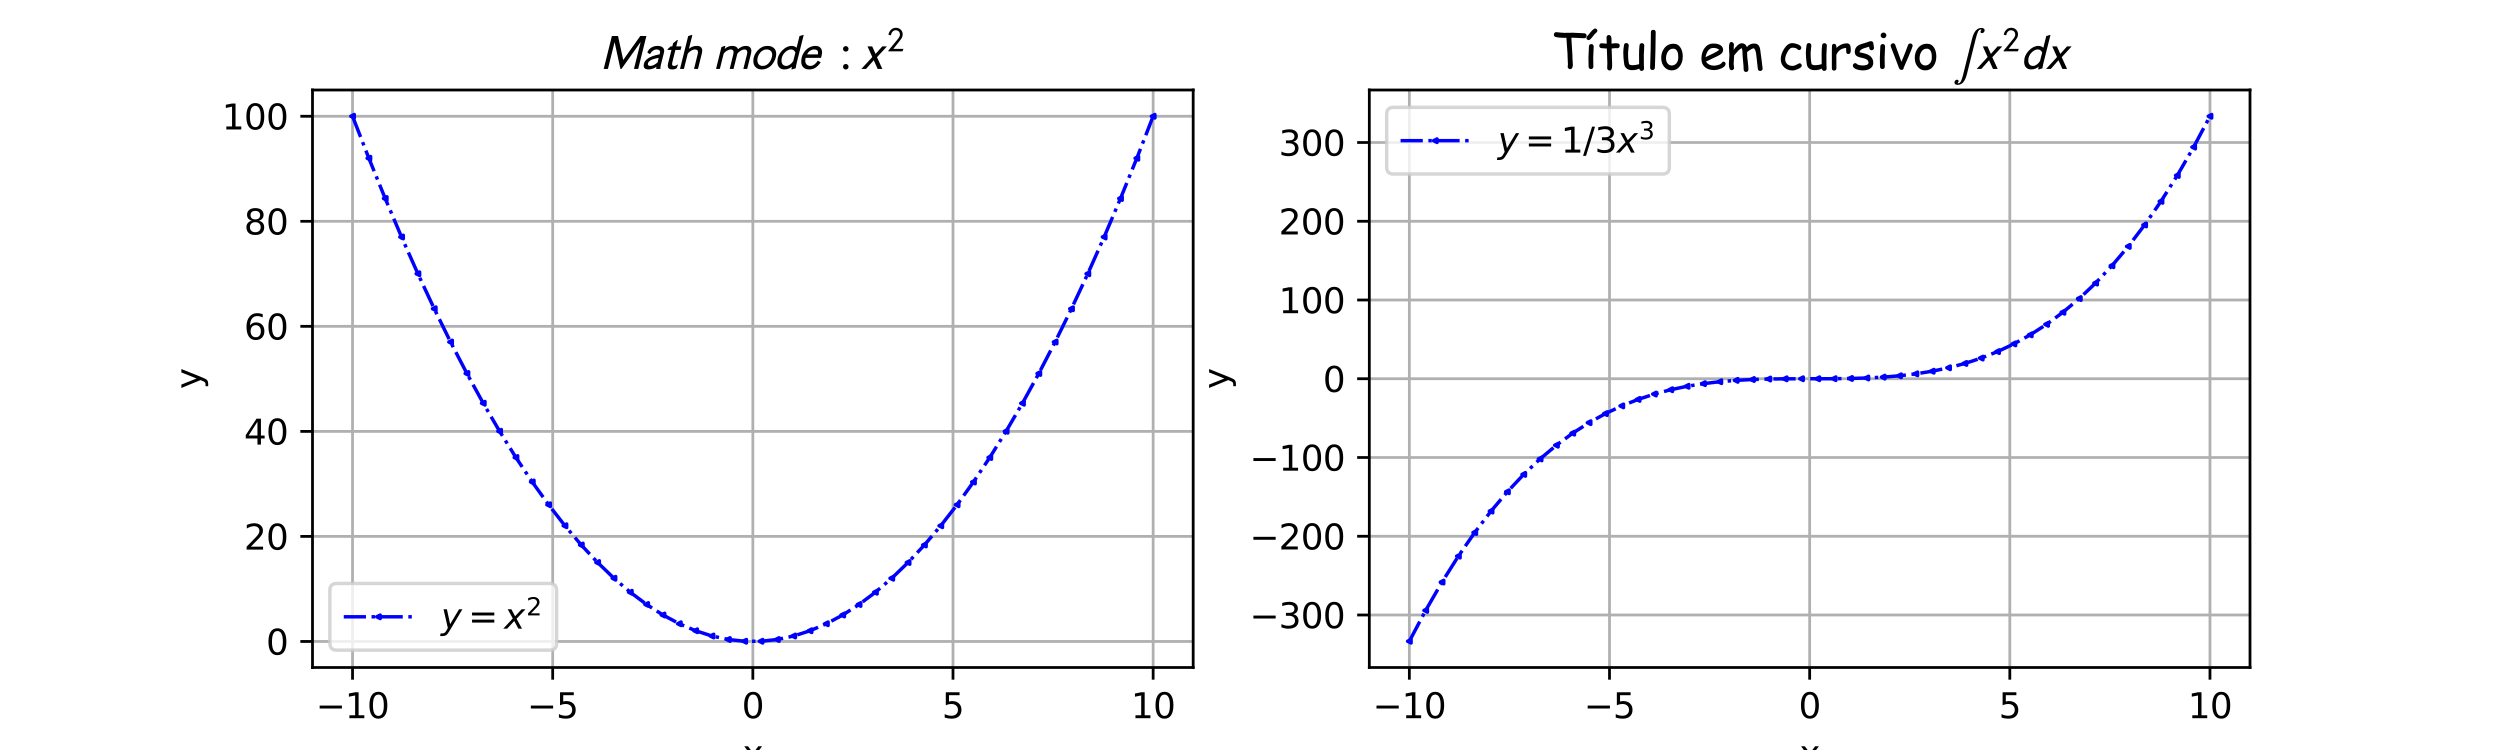 <?xml version="1.0" encoding="utf-8" standalone="no"?>
<!DOCTYPE svg PUBLIC "-//W3C//DTD SVG 1.1//EN"
  "http://www.w3.org/Graphics/SVG/1.1/DTD/svg11.dtd">
<svg xmlns:xlink="http://www.w3.org/1999/xlink" width="720pt" height="216pt" viewBox="0 0 720 216" xmlns="http://www.w3.org/2000/svg" version="1.1">
 <defs>
  <style type="text/css">*{stroke-linejoin: round; stroke-linecap: butt}</style>
 </defs>
 <g id="figure_1">
  <g id="patch_1">
   <path d="M 0 216 
L 720 216 
L 720 0 
L 0 0 
z
" style="fill: #ffffff"/>
  </g>
  <g id="axes_1">
   <g id="patch_2">
    <path d="M 90 192.24 
L 343.636 192.24 
L 343.636 25.92 
L 90 25.92 
z
" style="fill: #ffffff"/>
   </g>
   <g id="matplotlib.axis_1">
    <g id="xtick_1">
     <g id="line2d_1">
      <path d="M 101.529 192.24 
L 101.529 25.92 
" clip-path="url(#p4b3d10879a)" style="fill: none; stroke: #b0b0b0; stroke-width: 0.8; stroke-linecap: square"/>
     </g>
     <g id="line2d_2">
      <defs>
       <path id="mb3db5c628b" d="M 0 0 
L 0 3.5 
" style="stroke: #000000; stroke-width: 0.8"/>
      </defs>
      <g>
       <use xlink:href="#mb3db5c628b" x="101.529" y="192.24" style="stroke: #000000; stroke-width: 0.8"/>
      </g>
     </g>
     <g id="text_1">
      <!-- −10 -->
      <g transform="translate(90.977 206.838) scale(0.1 -0.1)">
       <defs>
        <path id="DejaVuSans-2212" d="M 678 2272 
L 4684 2272 
L 4684 1741 
L 678 1741 
L 678 2272 
z
" transform="scale(0.016)"/>
        <path id="DejaVuSans-31" d="M 794 531 
L 1825 531 
L 1825 4091 
L 703 3866 
L 703 4441 
L 1819 4666 
L 2450 4666 
L 2450 531 
L 3481 531 
L 3481 0 
L 794 0 
L 794 531 
z
" transform="scale(0.016)"/>
        <path id="DejaVuSans-30" d="M 2034 4250 
Q 1547 4250 1301 3770 
Q 1056 3291 1056 2328 
Q 1056 1369 1301 889 
Q 1547 409 2034 409 
Q 2525 409 2770 889 
Q 3016 1369 3016 2328 
Q 3016 3291 2770 3770 
Q 2525 4250 2034 4250 
z
M 2034 4750 
Q 2819 4750 3233 4129 
Q 3647 3509 3647 2328 
Q 3647 1150 3233 529 
Q 2819 -91 2034 -91 
Q 1250 -91 836 529 
Q 422 1150 422 2328 
Q 422 3509 836 4129 
Q 1250 4750 2034 4750 
z
" transform="scale(0.016)"/>
       </defs>
       <use xlink:href="#DejaVuSans-2212"/>
       <use xlink:href="#DejaVuSans-31" x="83.789"/>
       <use xlink:href="#DejaVuSans-30" x="147.412"/>
      </g>
     </g>
    </g>
    <g id="xtick_2">
     <g id="line2d_3">
      <path d="M 159.174 192.24 
L 159.174 25.92 
" clip-path="url(#p4b3d10879a)" style="fill: none; stroke: #b0b0b0; stroke-width: 0.8; stroke-linecap: square"/>
     </g>
     <g id="line2d_4">
      <g>
       <use xlink:href="#mb3db5c628b" x="159.174" y="192.24" style="stroke: #000000; stroke-width: 0.8"/>
      </g>
     </g>
     <g id="text_2">
      <!-- −5 -->
      <g transform="translate(151.802 206.838) scale(0.1 -0.1)">
       <defs>
        <path id="DejaVuSans-35" d="M 691 4666 
L 3169 4666 
L 3169 4134 
L 1269 4134 
L 1269 2991 
Q 1406 3038 1543 3061 
Q 1681 3084 1819 3084 
Q 2600 3084 3056 2656 
Q 3513 2228 3513 1497 
Q 3513 744 3044 326 
Q 2575 -91 1722 -91 
Q 1428 -91 1123 -41 
Q 819 9 494 109 
L 494 744 
Q 775 591 1075 516 
Q 1375 441 1709 441 
Q 2250 441 2565 725 
Q 2881 1009 2881 1497 
Q 2881 1984 2565 2268 
Q 2250 2553 1709 2553 
Q 1456 2553 1204 2497 
Q 953 2441 691 2322 
L 691 4666 
z
" transform="scale(0.016)"/>
       </defs>
       <use xlink:href="#DejaVuSans-2212"/>
       <use xlink:href="#DejaVuSans-35" x="83.789"/>
      </g>
     </g>
    </g>
    <g id="xtick_3">
     <g id="line2d_5">
      <path d="M 216.818 192.24 
L 216.818 25.92 
" clip-path="url(#p4b3d10879a)" style="fill: none; stroke: #b0b0b0; stroke-width: 0.8; stroke-linecap: square"/>
     </g>
     <g id="line2d_6">
      <g>
       <use xlink:href="#mb3db5c628b" x="216.818" y="192.24" style="stroke: #000000; stroke-width: 0.8"/>
      </g>
     </g>
     <g id="text_3">
      <!-- 0 -->
      <g transform="translate(213.637 206.838) scale(0.1 -0.1)">
       <use xlink:href="#DejaVuSans-30"/>
      </g>
     </g>
    </g>
    <g id="xtick_4">
     <g id="line2d_7">
      <path d="M 274.463 192.24 
L 274.463 25.92 
" clip-path="url(#p4b3d10879a)" style="fill: none; stroke: #b0b0b0; stroke-width: 0.8; stroke-linecap: square"/>
     </g>
     <g id="line2d_8">
      <g>
       <use xlink:href="#mb3db5c628b" x="274.463" y="192.24" style="stroke: #000000; stroke-width: 0.8"/>
      </g>
     </g>
     <g id="text_4">
      <!-- 5 -->
      <g transform="translate(271.282 206.838) scale(0.1 -0.1)">
       <use xlink:href="#DejaVuSans-35"/>
      </g>
     </g>
    </g>
    <g id="xtick_5">
     <g id="line2d_9">
      <path d="M 332.107 192.24 
L 332.107 25.92 
" clip-path="url(#p4b3d10879a)" style="fill: none; stroke: #b0b0b0; stroke-width: 0.8; stroke-linecap: square"/>
     </g>
     <g id="line2d_10">
      <g>
       <use xlink:href="#mb3db5c628b" x="332.107" y="192.24" style="stroke: #000000; stroke-width: 0.8"/>
      </g>
     </g>
     <g id="text_5">
      <!-- 10 -->
      <g transform="translate(325.745 206.838) scale(0.1 -0.1)">
       <use xlink:href="#DejaVuSans-31"/>
       <use xlink:href="#DejaVuSans-30" x="63.623"/>
      </g>
     </g>
    </g>
    <g id="text_6">
     <!-- x -->
     <g transform="translate(213.859 220.517) scale(0.1 -0.1)">
      <defs>
       <path id="DejaVuSans-78" d="M 3513 3500 
L 2247 1797 
L 3578 0 
L 2900 0 
L 1881 1375 
L 863 0 
L 184 0 
L 1544 1831 
L 300 3500 
L 978 3500 
L 1906 2253 
L 2834 3500 
L 3513 3500 
z
" transform="scale(0.016)"/>
      </defs>
      <use xlink:href="#DejaVuSans-78"/>
     </g>
    </g>
   </g>
   <g id="matplotlib.axis_2">
    <g id="ytick_1">
     <g id="line2d_11">
      <path d="M 90 184.743 
L 343.636 184.743 
" clip-path="url(#p4b3d10879a)" style="fill: none; stroke: #b0b0b0; stroke-width: 0.8; stroke-linecap: square"/>
     </g>
     <g id="line2d_12">
      <defs>
       <path id="ma58af6a730" d="M 0 0 
L -3.5 0 
" style="stroke: #000000; stroke-width: 0.8"/>
      </defs>
      <g>
       <use xlink:href="#ma58af6a730" x="90" y="184.743" style="stroke: #000000; stroke-width: 0.8"/>
      </g>
     </g>
     <g id="text_7">
      <!-- 0 -->
      <g transform="translate(76.638 188.542) scale(0.1 -0.1)">
       <use xlink:href="#DejaVuSans-30"/>
      </g>
     </g>
    </g>
    <g id="ytick_2">
     <g id="line2d_13">
      <path d="M 90 154.49 
L 343.636 154.49 
" clip-path="url(#p4b3d10879a)" style="fill: none; stroke: #b0b0b0; stroke-width: 0.8; stroke-linecap: square"/>
     </g>
     <g id="line2d_14">
      <g>
       <use xlink:href="#ma58af6a730" x="90" y="154.49" style="stroke: #000000; stroke-width: 0.8"/>
      </g>
     </g>
     <g id="text_8">
      <!-- 20 -->
      <g transform="translate(70.275 158.29) scale(0.1 -0.1)">
       <defs>
        <path id="DejaVuSans-32" d="M 1228 531 
L 3431 531 
L 3431 0 
L 469 0 
L 469 531 
Q 828 903 1448 1529 
Q 2069 2156 2228 2338 
Q 2531 2678 2651 2914 
Q 2772 3150 2772 3378 
Q 2772 3750 2511 3984 
Q 2250 4219 1831 4219 
Q 1534 4219 1204 4116 
Q 875 4013 500 3803 
L 500 4441 
Q 881 4594 1212 4672 
Q 1544 4750 1819 4750 
Q 2544 4750 2975 4387 
Q 3406 4025 3406 3419 
Q 3406 3131 3298 2873 
Q 3191 2616 2906 2266 
Q 2828 2175 2409 1742 
Q 1991 1309 1228 531 
z
" transform="scale(0.016)"/>
       </defs>
       <use xlink:href="#DejaVuSans-32"/>
       <use xlink:href="#DejaVuSans-30" x="63.623"/>
      </g>
     </g>
    </g>
    <g id="ytick_3">
     <g id="line2d_15">
      <path d="M 90 124.238 
L 343.636 124.238 
" clip-path="url(#p4b3d10879a)" style="fill: none; stroke: #b0b0b0; stroke-width: 0.8; stroke-linecap: square"/>
     </g>
     <g id="line2d_16">
      <g>
       <use xlink:href="#ma58af6a730" x="90" y="124.238" style="stroke: #000000; stroke-width: 0.8"/>
      </g>
     </g>
     <g id="text_9">
      <!-- 40 -->
      <g transform="translate(70.275 128.037) scale(0.1 -0.1)">
       <defs>
        <path id="DejaVuSans-34" d="M 2419 4116 
L 825 1625 
L 2419 1625 
L 2419 4116 
z
M 2253 4666 
L 3047 4666 
L 3047 1625 
L 3713 1625 
L 3713 1100 
L 3047 1100 
L 3047 0 
L 2419 0 
L 2419 1100 
L 313 1100 
L 313 1709 
L 2253 4666 
z
" transform="scale(0.016)"/>
       </defs>
       <use xlink:href="#DejaVuSans-34"/>
       <use xlink:href="#DejaVuSans-30" x="63.623"/>
      </g>
     </g>
    </g>
    <g id="ytick_4">
     <g id="line2d_17">
      <path d="M 90 93.985 
L 343.636 93.985 
" clip-path="url(#p4b3d10879a)" style="fill: none; stroke: #b0b0b0; stroke-width: 0.8; stroke-linecap: square"/>
     </g>
     <g id="line2d_18">
      <g>
       <use xlink:href="#ma58af6a730" x="90" y="93.985" style="stroke: #000000; stroke-width: 0.8"/>
      </g>
     </g>
     <g id="text_10">
      <!-- 60 -->
      <g transform="translate(70.275 97.784) scale(0.1 -0.1)">
       <defs>
        <path id="DejaVuSans-36" d="M 2113 2584 
Q 1688 2584 1439 2293 
Q 1191 2003 1191 1497 
Q 1191 994 1439 701 
Q 1688 409 2113 409 
Q 2538 409 2786 701 
Q 3034 994 3034 1497 
Q 3034 2003 2786 2293 
Q 2538 2584 2113 2584 
z
M 3366 4563 
L 3366 3988 
Q 3128 4100 2886 4159 
Q 2644 4219 2406 4219 
Q 1781 4219 1451 3797 
Q 1122 3375 1075 2522 
Q 1259 2794 1537 2939 
Q 1816 3084 2150 3084 
Q 2853 3084 3261 2657 
Q 3669 2231 3669 1497 
Q 3669 778 3244 343 
Q 2819 -91 2113 -91 
Q 1303 -91 875 529 
Q 447 1150 447 2328 
Q 447 3434 972 4092 
Q 1497 4750 2381 4750 
Q 2619 4750 2861 4703 
Q 3103 4656 3366 4563 
z
" transform="scale(0.016)"/>
       </defs>
       <use xlink:href="#DejaVuSans-36"/>
       <use xlink:href="#DejaVuSans-30" x="63.623"/>
      </g>
     </g>
    </g>
    <g id="ytick_5">
     <g id="line2d_19">
      <path d="M 90 63.733 
L 343.636 63.733 
" clip-path="url(#p4b3d10879a)" style="fill: none; stroke: #b0b0b0; stroke-width: 0.8; stroke-linecap: square"/>
     </g>
     <g id="line2d_20">
      <g>
       <use xlink:href="#ma58af6a730" x="90" y="63.733" style="stroke: #000000; stroke-width: 0.8"/>
      </g>
     </g>
     <g id="text_11">
      <!-- 80 -->
      <g transform="translate(70.275 67.532) scale(0.1 -0.1)">
       <defs>
        <path id="DejaVuSans-38" d="M 2034 2216 
Q 1584 2216 1326 1975 
Q 1069 1734 1069 1313 
Q 1069 891 1326 650 
Q 1584 409 2034 409 
Q 2484 409 2743 651 
Q 3003 894 3003 1313 
Q 3003 1734 2745 1975 
Q 2488 2216 2034 2216 
z
M 1403 2484 
Q 997 2584 770 2862 
Q 544 3141 544 3541 
Q 544 4100 942 4425 
Q 1341 4750 2034 4750 
Q 2731 4750 3128 4425 
Q 3525 4100 3525 3541 
Q 3525 3141 3298 2862 
Q 3072 2584 2669 2484 
Q 3125 2378 3379 2068 
Q 3634 1759 3634 1313 
Q 3634 634 3220 271 
Q 2806 -91 2034 -91 
Q 1263 -91 848 271 
Q 434 634 434 1313 
Q 434 1759 690 2068 
Q 947 2378 1403 2484 
z
M 1172 3481 
Q 1172 3119 1398 2916 
Q 1625 2713 2034 2713 
Q 2441 2713 2670 2916 
Q 2900 3119 2900 3481 
Q 2900 3844 2670 4047 
Q 2441 4250 2034 4250 
Q 1625 4250 1398 4047 
Q 1172 3844 1172 3481 
z
" transform="scale(0.016)"/>
       </defs>
       <use xlink:href="#DejaVuSans-38"/>
       <use xlink:href="#DejaVuSans-30" x="63.623"/>
      </g>
     </g>
    </g>
    <g id="ytick_6">
     <g id="line2d_21">
      <path d="M 90 33.48 
L 343.636 33.48 
" clip-path="url(#p4b3d10879a)" style="fill: none; stroke: #b0b0b0; stroke-width: 0.8; stroke-linecap: square"/>
     </g>
     <g id="line2d_22">
      <g>
       <use xlink:href="#ma58af6a730" x="90" y="33.48" style="stroke: #000000; stroke-width: 0.8"/>
      </g>
     </g>
     <g id="text_12">
      <!-- 100 -->
      <g transform="translate(63.913 37.279) scale(0.1 -0.1)">
       <use xlink:href="#DejaVuSans-31"/>
       <use xlink:href="#DejaVuSans-30" x="63.623"/>
       <use xlink:href="#DejaVuSans-30" x="127.246"/>
      </g>
     </g>
    </g>
    <g id="text_13">
     <!-- y -->
     <g transform="translate(57.833 112.039) rotate(-90) scale(0.1 -0.1)">
      <defs>
       <path id="DejaVuSans-79" d="M 2059 -325 
Q 1816 -950 1584 -1140 
Q 1353 -1331 966 -1331 
L 506 -1331 
L 506 -850 
L 844 -850 
Q 1081 -850 1212 -737 
Q 1344 -625 1503 -206 
L 1606 56 
L 191 3500 
L 800 3500 
L 1894 763 
L 2988 3500 
L 3597 3500 
L 2059 -325 
z
" transform="scale(0.016)"/>
      </defs>
      <use xlink:href="#DejaVuSans-79"/>
     </g>
    </g>
   </g>
   <g id="line2d_23">
    <path d="M 101.529 33.48 
L 106.235 45.576 
L 110.94 57.168 
L 115.646 68.256 
L 120.352 78.84 
L 125.057 88.92 
L 129.763 98.496 
L 134.469 107.568 
L 139.174 116.136 
L 143.88 124.2 
L 148.586 131.76 
L 153.291 138.816 
L 157.997 145.368 
L 162.703 151.416 
L 167.409 156.96 
L 172.114 162 
L 176.82 166.536 
L 181.526 170.568 
L 186.231 174.096 
L 190.937 177.12 
L 195.643 179.64 
L 200.348 181.656 
L 205.054 183.168 
L 209.76 184.176 
L 214.465 184.68 
L 219.171 184.68 
L 223.877 184.176 
L 228.582 183.168 
L 233.288 181.656 
L 237.994 179.64 
L 242.699 177.12 
L 247.405 174.096 
L 252.111 170.568 
L 256.816 166.536 
L 261.522 162 
L 266.228 156.96 
L 270.934 151.416 
L 275.639 145.368 
L 280.345 138.816 
L 285.051 131.76 
L 289.756 124.2 
L 294.462 116.136 
L 299.168 107.568 
L 303.873 98.496 
L 308.579 88.92 
L 313.285 78.84 
L 317.99 68.256 
L 322.696 57.168 
L 327.402 45.576 
L 332.107 33.48 
" clip-path="url(#p4b3d10879a)" style="fill: none; stroke-dasharray: 6.4,1.6,1,1.6; stroke-dashoffset: 0; stroke: #0000ff"/>
    <defs>
     <path id="m6545be9edd" d="M -0.5 -0 
L 0.5 0.5 
L 0.5 -0.5 
z
" style="stroke: #0000ff; stroke-linejoin: miter"/>
    </defs>
    <g clip-path="url(#p4b3d10879a)">
     <use xlink:href="#m6545be9edd" x="101.529" y="33.48" style="fill: #0000ff; stroke: #0000ff; stroke-linejoin: miter"/>
     <use xlink:href="#m6545be9edd" x="106.235" y="45.576" style="fill: #0000ff; stroke: #0000ff; stroke-linejoin: miter"/>
     <use xlink:href="#m6545be9edd" x="110.94" y="57.168" style="fill: #0000ff; stroke: #0000ff; stroke-linejoin: miter"/>
     <use xlink:href="#m6545be9edd" x="115.646" y="68.256" style="fill: #0000ff; stroke: #0000ff; stroke-linejoin: miter"/>
     <use xlink:href="#m6545be9edd" x="120.352" y="78.84" style="fill: #0000ff; stroke: #0000ff; stroke-linejoin: miter"/>
     <use xlink:href="#m6545be9edd" x="125.057" y="88.92" style="fill: #0000ff; stroke: #0000ff; stroke-linejoin: miter"/>
     <use xlink:href="#m6545be9edd" x="129.763" y="98.496" style="fill: #0000ff; stroke: #0000ff; stroke-linejoin: miter"/>
     <use xlink:href="#m6545be9edd" x="134.469" y="107.568" style="fill: #0000ff; stroke: #0000ff; stroke-linejoin: miter"/>
     <use xlink:href="#m6545be9edd" x="139.174" y="116.136" style="fill: #0000ff; stroke: #0000ff; stroke-linejoin: miter"/>
     <use xlink:href="#m6545be9edd" x="143.88" y="124.2" style="fill: #0000ff; stroke: #0000ff; stroke-linejoin: miter"/>
     <use xlink:href="#m6545be9edd" x="148.586" y="131.76" style="fill: #0000ff; stroke: #0000ff; stroke-linejoin: miter"/>
     <use xlink:href="#m6545be9edd" x="153.291" y="138.816" style="fill: #0000ff; stroke: #0000ff; stroke-linejoin: miter"/>
     <use xlink:href="#m6545be9edd" x="157.997" y="145.368" style="fill: #0000ff; stroke: #0000ff; stroke-linejoin: miter"/>
     <use xlink:href="#m6545be9edd" x="162.703" y="151.416" style="fill: #0000ff; stroke: #0000ff; stroke-linejoin: miter"/>
     <use xlink:href="#m6545be9edd" x="167.409" y="156.96" style="fill: #0000ff; stroke: #0000ff; stroke-linejoin: miter"/>
     <use xlink:href="#m6545be9edd" x="172.114" y="162" style="fill: #0000ff; stroke: #0000ff; stroke-linejoin: miter"/>
     <use xlink:href="#m6545be9edd" x="176.82" y="166.536" style="fill: #0000ff; stroke: #0000ff; stroke-linejoin: miter"/>
     <use xlink:href="#m6545be9edd" x="181.526" y="170.568" style="fill: #0000ff; stroke: #0000ff; stroke-linejoin: miter"/>
     <use xlink:href="#m6545be9edd" x="186.231" y="174.096" style="fill: #0000ff; stroke: #0000ff; stroke-linejoin: miter"/>
     <use xlink:href="#m6545be9edd" x="190.937" y="177.12" style="fill: #0000ff; stroke: #0000ff; stroke-linejoin: miter"/>
     <use xlink:href="#m6545be9edd" x="195.643" y="179.64" style="fill: #0000ff; stroke: #0000ff; stroke-linejoin: miter"/>
     <use xlink:href="#m6545be9edd" x="200.348" y="181.656" style="fill: #0000ff; stroke: #0000ff; stroke-linejoin: miter"/>
     <use xlink:href="#m6545be9edd" x="205.054" y="183.168" style="fill: #0000ff; stroke: #0000ff; stroke-linejoin: miter"/>
     <use xlink:href="#m6545be9edd" x="209.76" y="184.176" style="fill: #0000ff; stroke: #0000ff; stroke-linejoin: miter"/>
     <use xlink:href="#m6545be9edd" x="214.465" y="184.68" style="fill: #0000ff; stroke: #0000ff; stroke-linejoin: miter"/>
     <use xlink:href="#m6545be9edd" x="219.171" y="184.68" style="fill: #0000ff; stroke: #0000ff; stroke-linejoin: miter"/>
     <use xlink:href="#m6545be9edd" x="223.877" y="184.176" style="fill: #0000ff; stroke: #0000ff; stroke-linejoin: miter"/>
     <use xlink:href="#m6545be9edd" x="228.582" y="183.168" style="fill: #0000ff; stroke: #0000ff; stroke-linejoin: miter"/>
     <use xlink:href="#m6545be9edd" x="233.288" y="181.656" style="fill: #0000ff; stroke: #0000ff; stroke-linejoin: miter"/>
     <use xlink:href="#m6545be9edd" x="237.994" y="179.64" style="fill: #0000ff; stroke: #0000ff; stroke-linejoin: miter"/>
     <use xlink:href="#m6545be9edd" x="242.699" y="177.12" style="fill: #0000ff; stroke: #0000ff; stroke-linejoin: miter"/>
     <use xlink:href="#m6545be9edd" x="247.405" y="174.096" style="fill: #0000ff; stroke: #0000ff; stroke-linejoin: miter"/>
     <use xlink:href="#m6545be9edd" x="252.111" y="170.568" style="fill: #0000ff; stroke: #0000ff; stroke-linejoin: miter"/>
     <use xlink:href="#m6545be9edd" x="256.816" y="166.536" style="fill: #0000ff; stroke: #0000ff; stroke-linejoin: miter"/>
     <use xlink:href="#m6545be9edd" x="261.522" y="162" style="fill: #0000ff; stroke: #0000ff; stroke-linejoin: miter"/>
     <use xlink:href="#m6545be9edd" x="266.228" y="156.96" style="fill: #0000ff; stroke: #0000ff; stroke-linejoin: miter"/>
     <use xlink:href="#m6545be9edd" x="270.934" y="151.416" style="fill: #0000ff; stroke: #0000ff; stroke-linejoin: miter"/>
     <use xlink:href="#m6545be9edd" x="275.639" y="145.368" style="fill: #0000ff; stroke: #0000ff; stroke-linejoin: miter"/>
     <use xlink:href="#m6545be9edd" x="280.345" y="138.816" style="fill: #0000ff; stroke: #0000ff; stroke-linejoin: miter"/>
     <use xlink:href="#m6545be9edd" x="285.051" y="131.76" style="fill: #0000ff; stroke: #0000ff; stroke-linejoin: miter"/>
     <use xlink:href="#m6545be9edd" x="289.756" y="124.2" style="fill: #0000ff; stroke: #0000ff; stroke-linejoin: miter"/>
     <use xlink:href="#m6545be9edd" x="294.462" y="116.136" style="fill: #0000ff; stroke: #0000ff; stroke-linejoin: miter"/>
     <use xlink:href="#m6545be9edd" x="299.168" y="107.568" style="fill: #0000ff; stroke: #0000ff; stroke-linejoin: miter"/>
     <use xlink:href="#m6545be9edd" x="303.873" y="98.496" style="fill: #0000ff; stroke: #0000ff; stroke-linejoin: miter"/>
     <use xlink:href="#m6545be9edd" x="308.579" y="88.92" style="fill: #0000ff; stroke: #0000ff; stroke-linejoin: miter"/>
     <use xlink:href="#m6545be9edd" x="313.285" y="78.84" style="fill: #0000ff; stroke: #0000ff; stroke-linejoin: miter"/>
     <use xlink:href="#m6545be9edd" x="317.99" y="68.256" style="fill: #0000ff; stroke: #0000ff; stroke-linejoin: miter"/>
     <use xlink:href="#m6545be9edd" x="322.696" y="57.168" style="fill: #0000ff; stroke: #0000ff; stroke-linejoin: miter"/>
     <use xlink:href="#m6545be9edd" x="327.402" y="45.576" style="fill: #0000ff; stroke: #0000ff; stroke-linejoin: miter"/>
     <use xlink:href="#m6545be9edd" x="332.107" y="33.48" style="fill: #0000ff; stroke: #0000ff; stroke-linejoin: miter"/>
    </g>
   </g>
   <g id="patch_3">
    <path d="M 90 192.24 
L 90 25.92 
" style="fill: none; stroke: #000000; stroke-width: 0.8; stroke-linejoin: miter; stroke-linecap: square"/>
   </g>
   <g id="patch_4">
    <path d="M 343.636 192.24 
L 343.636 25.92 
" style="fill: none; stroke: #000000; stroke-width: 0.8; stroke-linejoin: miter; stroke-linecap: square"/>
   </g>
   <g id="patch_5">
    <path d="M 90 192.24 
L 343.636 192.24 
" style="fill: none; stroke: #000000; stroke-width: 0.8; stroke-linejoin: miter; stroke-linecap: square"/>
   </g>
   <g id="patch_6">
    <path d="M 90 25.92 
L 343.636 25.92 
" style="fill: none; stroke: #000000; stroke-width: 0.8; stroke-linejoin: miter; stroke-linecap: square"/>
   </g>
   <g id="text_14">
    <!-- $Math\ mode\ : x^2$ -->
    <g transform="translate(172.788 19.92) scale(0.14 -0.14)">
     <defs>
      <path id="STIXGeneral-Italic-1d614" d="M 5971 4237 
L 4915 0 
L 4371 0 
L 5235 3475 
L 2765 0 
L 2630 0 
L 1882 3462 
L 1024 0 
L 480 0 
L 1536 4237 
L 2323 4237 
L 2989 1152 
L 5184 4237 
L 5971 4237 
z
" transform="scale(0.016)"/>
      <path id="STIXGeneral-Italic-1d622" d="M 1082 1933 
L 819 2131 
Q 1011 2566 1366 2764 
Q 1722 2963 2138 2963 
Q 2541 2963 2765 2793 
Q 2989 2624 2989 2317 
Q 2989 2227 2957 2086 
L 2554 486 
Q 2502 301 2502 0 
L 1958 0 
L 1990 282 
Q 1530 -64 954 -64 
Q 672 -64 512 61 
Q 352 186 352 422 
Q 352 1498 2400 1882 
L 2451 2093 
Q 2464 2157 2464 2189 
Q 2464 2336 2339 2422 
Q 2214 2509 2010 2509 
Q 1523 2509 1178 1933 
L 1082 1933 
z
M 2138 845 
L 2285 1421 
Q 890 1197 890 614 
Q 890 390 1197 390 
Q 1632 390 2138 845 
z
" transform="scale(0.016)"/>
      <path id="STIXGeneral-Italic-1d635" d="M 2406 2899 
L 2298 2445 
L 1632 2445 
L 1242 877 
Q 1203 723 1203 627 
Q 1203 390 1446 390 
Q 1677 390 1894 557 
L 1971 557 
L 1779 77 
Q 1562 -64 1184 -64 
Q 922 -64 784 67 
Q 646 198 646 429 
Q 646 525 678 666 
L 1126 2445 
L 614 2445 
L 640 2554 
L 1011 2899 
L 1235 2899 
L 1338 3309 
L 1830 3712 
L 1946 3712 
L 1741 2899 
L 2406 2899 
z
" transform="scale(0.016)"/>
      <path id="STIXGeneral-Italic-1d629" d="M 1990 4346 
L 1549 2592 
Q 1830 2816 2064 2889 
Q 2298 2963 2592 2963 
Q 2906 2963 3085 2803 
Q 3264 2643 3264 2342 
Q 3264 2208 3226 2054 
L 2714 0 
L 2208 0 
L 2688 1946 
Q 2720 2086 2720 2163 
Q 2720 2509 2304 2509 
Q 2118 2509 1833 2349 
Q 1549 2189 1389 1933 
L 909 0 
L 403 0 
L 1453 4224 
L 1939 4378 
L 1990 4346 
z
" transform="scale(0.016)"/>
      <path id="STIXGeneral-Italic-1d62e" d="M 1619 2938 
L 1530 2573 
Q 1939 2963 2515 2963 
Q 3078 2963 3251 2547 
Q 3725 2963 4262 2963 
Q 4576 2963 4768 2796 
Q 4960 2630 4960 2310 
Q 4960 2176 4922 2016 
L 4422 0 
L 3930 0 
L 4397 1875 
Q 4435 2029 4435 2144 
Q 4435 2509 4045 2509 
Q 3872 2509 3584 2345 
Q 3296 2182 3149 1933 
L 2669 0 
L 2176 0 
L 2630 1856 
Q 2675 2061 2675 2144 
Q 2675 2509 2298 2509 
Q 2125 2509 1833 2349 
Q 1542 2189 1389 1933 
L 909 0 
L 416 0 
L 1114 2816 
L 1568 2970 
L 1619 2938 
z
" transform="scale(0.016)"/>
      <path id="STIXGeneral-Italic-1d630" d="M 3430 1920 
Q 3430 1606 3299 1260 
Q 3168 915 2937 617 
Q 2707 320 2345 128 
Q 1984 -64 1568 -64 
Q 1062 -64 774 237 
Q 486 538 486 1024 
Q 486 1760 1027 2361 
Q 1568 2963 2304 2963 
Q 2829 2963 3129 2688 
Q 3430 2413 3430 1920 
z
M 2912 1805 
Q 2912 2138 2723 2323 
Q 2534 2509 2195 2509 
Q 1715 2509 1360 2080 
Q 1005 1651 1005 1133 
Q 1005 794 1187 592 
Q 1370 390 1690 390 
Q 1997 390 2246 556 
Q 2496 723 2633 960 
Q 2771 1197 2841 1421 
Q 2912 1645 2912 1805 
z
" transform="scale(0.016)"/>
      <path id="STIXGeneral-Italic-1d625" d="M 3840 4346 
L 2957 819 
Q 2854 397 2816 83 
L 2317 -70 
L 2266 -38 
L 2330 282 
Q 1888 -64 1370 -64 
Q 954 -64 707 195 
Q 461 454 461 922 
Q 461 1722 1049 2342 
Q 1638 2963 2304 2963 
Q 2656 2963 2931 2726 
L 3302 4224 
L 3789 4378 
L 3840 4346 
z
M 2502 1011 
L 2778 2106 
Q 2605 2509 2214 2509 
Q 1798 2509 1395 2089 
Q 992 1670 992 1075 
Q 992 736 1161 563 
Q 1331 390 1613 390 
Q 1837 390 2080 560 
Q 2323 730 2502 1011 
z
" transform="scale(0.016)"/>
      <path id="STIXGeneral-Italic-1d626" d="M 2579 1069 
L 2944 845 
Q 2586 358 2250 147 
Q 1914 -64 1453 -64 
Q 986 -64 714 201 
Q 442 467 442 947 
Q 442 1562 733 2035 
Q 1024 2509 1433 2736 
Q 1843 2963 2259 2963 
Q 2669 2963 2893 2742 
Q 3117 2522 3117 2138 
Q 3117 1952 3072 1773 
L 2982 1421 
L 1005 1421 
Q 960 1242 960 1075 
Q 960 749 1142 569 
Q 1325 390 1619 390 
Q 2125 390 2579 1069 
z
M 1203 1875 
L 2579 1875 
Q 2605 1978 2605 2086 
Q 2605 2509 2093 2509 
Q 1837 2509 1587 2349 
Q 1338 2189 1203 1875 
z
" transform="scale(0.016)"/>
      <path id="STIXGeneral-Regular-3a" d="M 1123 2832 
Q 1229 2726 1229 2579 
Q 1229 2432 1126 2329 
Q 1024 2227 877 2227 
Q 730 2227 624 2332 
Q 518 2438 518 2579 
Q 518 2733 620 2835 
Q 723 2938 877 2938 
Q 1018 2938 1123 2832 
z
M 1229 282 
Q 1229 141 1126 35 
Q 1024 -70 877 -70 
Q 730 -70 624 35 
Q 518 141 518 282 
Q 518 435 620 537 
Q 723 640 877 640 
Q 1018 640 1123 534 
Q 1229 429 1229 282 
z
" transform="scale(0.016)"/>
      <path id="STIXGeneral-Italic-1d639" d="M 3482 2899 
L 2202 1510 
L 2893 0 
L 2291 0 
L 1786 1120 
L 794 0 
L 192 0 
L 1600 1530 
L 986 2899 
L 1587 2899 
L 2022 1933 
L 2880 2899 
L 3482 2899 
z
" transform="scale(0.016)"/>
      <path id="STIXGeneral-Regular-1d7e4" d="M 3002 454 
L 2816 0 
L 224 0 
L 224 134 
L 1344 1504 
L 1344 1498 
L 1702 1933 
Q 1952 2234 2054 2365 
Q 2157 2496 2253 2685 
Q 2349 2874 2349 3040 
Q 2349 3437 2134 3654 
Q 1920 3872 1549 3872 
Q 1254 3872 1008 3629 
Q 762 3386 698 2938 
L 237 3046 
Q 339 3616 716 3971 
Q 1094 4326 1594 4326 
Q 2150 4326 2502 3980 
Q 2854 3635 2854 3142 
Q 2854 2784 2720 2525 
Q 2586 2266 2157 1728 
L 1133 454 
L 3002 454 
z
" transform="scale(0.016)"/>
     </defs>
     <use xlink:href="#STIXGeneral-Italic-1d614" transform="translate(0 0.447)"/>
     <use xlink:href="#STIXGeneral-Italic-1d622" transform="translate(84.3 0.447)"/>
     <use xlink:href="#STIXGeneral-Italic-1d635" transform="translate(129.1 0.447)"/>
     <use xlink:href="#STIXGeneral-Italic-1d629" transform="translate(158.2 0.447)"/>
     <use xlink:href="#STIXGeneral-Italic-1d62e" transform="translate(232.1 0.447)"/>
     <use xlink:href="#STIXGeneral-Italic-1d630" transform="translate(307.7 0.447)"/>
     <use xlink:href="#STIXGeneral-Italic-1d625" transform="translate(357.6 0.447)"/>
     <use xlink:href="#STIXGeneral-Italic-1d626" transform="translate(407 0.447)"/>
     <use xlink:href="#STIXGeneral-Regular-3a" transform="translate(491.719 0.447)"/>
     <use xlink:href="#STIXGeneral-Italic-1d639" transform="translate(534.639 0.447)"/>
     <use xlink:href="#STIXGeneral-Regular-1d7e4" transform="translate(590.766 36.684) scale(0.7)"/>
    </g>
   </g>
   <g id="legend_1">
    <g id="patch_7">
     <path d="M 97 187.24 
L 158.3 187.24 
Q 160.3 187.24 160.3 185.24 
L 160.3 170.04 
Q 160.3 168.04 158.3 168.04 
L 97 168.04 
Q 95 168.04 95 170.04 
L 95 185.24 
Q 95 187.24 97 187.24 
z
" style="fill: #ffffff; opacity: 0.8; stroke: #cccccc; stroke-linejoin: miter"/>
    </g>
    <g id="line2d_24">
     <path d="M 99 177.64 
L 109 177.64 
L 119 177.64 
" style="fill: none; stroke-dasharray: 6.4,1.6,1,1.6; stroke-dashoffset: 0; stroke: #0000ff"/>
     <g>
      <use xlink:href="#m6545be9edd" x="109" y="177.64" style="fill: #0000ff; stroke: #0000ff; stroke-linejoin: miter"/>
     </g>
    </g>
    <g id="text_15">
     <!-- $y=x^2$ -->
     <g transform="translate(127 181.14) scale(0.1 -0.1)">
      <defs>
       <path id="DejaVuSans-Oblique-79" d="M 1588 -325 
Q 1188 -997 936 -1164 
Q 684 -1331 294 -1331 
L -159 -1331 
L -63 -850 
L 269 -850 
Q 509 -850 678 -719 
Q 847 -588 1056 -206 
L 1234 128 
L 459 3500 
L 1069 3500 
L 1650 819 
L 3256 3500 
L 3859 3500 
L 1588 -325 
z
" transform="scale(0.016)"/>
       <path id="DejaVuSans-3d" d="M 678 2906 
L 4684 2906 
L 4684 2381 
L 678 2381 
L 678 2906 
z
M 678 1631 
L 4684 1631 
L 4684 1100 
L 678 1100 
L 678 1631 
z
" transform="scale(0.016)"/>
       <path id="DejaVuSans-Oblique-78" d="M 3841 3500 
L 2234 1784 
L 3219 0 
L 2559 0 
L 1819 1388 
L 531 0 
L -166 0 
L 1556 1844 
L 641 3500 
L 1300 3500 
L 1972 2234 
L 3144 3500 
L 3841 3500 
z
" transform="scale(0.016)"/>
      </defs>
      <use xlink:href="#DejaVuSans-Oblique-79" transform="translate(0 0.766)"/>
      <use xlink:href="#DejaVuSans-3d" transform="translate(78.662 0.766)"/>
      <use xlink:href="#DejaVuSans-Oblique-78" transform="translate(181.934 0.766)"/>
      <use xlink:href="#DejaVuSans-32" transform="translate(245.579 39.047) scale(0.7)"/>
     </g>
    </g>
   </g>
  </g>
  <g id="axes_2">
   <g id="patch_8">
    <path d="M 394.364 192.24 
L 648 192.24 
L 648 25.92 
L 394.364 25.92 
z
" style="fill: #ffffff"/>
   </g>
   <g id="matplotlib.axis_3">
    <g id="xtick_6">
     <g id="line2d_25">
      <path d="M 405.893 192.24 
L 405.893 25.92 
" clip-path="url(#pce3bef29a0)" style="fill: none; stroke: #b0b0b0; stroke-width: 0.8; stroke-linecap: square"/>
     </g>
     <g id="line2d_26">
      <g>
       <use xlink:href="#mb3db5c628b" x="405.893" y="192.24" style="stroke: #000000; stroke-width: 0.8"/>
      </g>
     </g>
     <g id="text_16">
      <!-- −10 -->
      <g transform="translate(395.34 206.838) scale(0.1 -0.1)">
       <use xlink:href="#DejaVuSans-2212"/>
       <use xlink:href="#DejaVuSans-31" x="83.789"/>
       <use xlink:href="#DejaVuSans-30" x="147.412"/>
      </g>
     </g>
    </g>
    <g id="xtick_7">
     <g id="line2d_27">
      <path d="M 463.537 192.24 
L 463.537 25.92 
" clip-path="url(#pce3bef29a0)" style="fill: none; stroke: #b0b0b0; stroke-width: 0.8; stroke-linecap: square"/>
     </g>
     <g id="line2d_28">
      <g>
       <use xlink:href="#mb3db5c628b" x="463.537" y="192.24" style="stroke: #000000; stroke-width: 0.8"/>
      </g>
     </g>
     <g id="text_17">
      <!-- −5 -->
      <g transform="translate(456.166 206.838) scale(0.1 -0.1)">
       <use xlink:href="#DejaVuSans-2212"/>
       <use xlink:href="#DejaVuSans-35" x="83.789"/>
      </g>
     </g>
    </g>
    <g id="xtick_8">
     <g id="line2d_29">
      <path d="M 521.182 192.24 
L 521.182 25.92 
" clip-path="url(#pce3bef29a0)" style="fill: none; stroke: #b0b0b0; stroke-width: 0.8; stroke-linecap: square"/>
     </g>
     <g id="line2d_30">
      <g>
       <use xlink:href="#mb3db5c628b" x="521.182" y="192.24" style="stroke: #000000; stroke-width: 0.8"/>
      </g>
     </g>
     <g id="text_18">
      <!-- 0 -->
      <g transform="translate(518.001 206.838) scale(0.1 -0.1)">
       <use xlink:href="#DejaVuSans-30"/>
      </g>
     </g>
    </g>
    <g id="xtick_9">
     <g id="line2d_31">
      <path d="M 578.826 192.24 
L 578.826 25.92 
" clip-path="url(#pce3bef29a0)" style="fill: none; stroke: #b0b0b0; stroke-width: 0.8; stroke-linecap: square"/>
     </g>
     <g id="line2d_32">
      <g>
       <use xlink:href="#mb3db5c628b" x="578.826" y="192.24" style="stroke: #000000; stroke-width: 0.8"/>
      </g>
     </g>
     <g id="text_19">
      <!-- 5 -->
      <g transform="translate(575.645 206.838) scale(0.1 -0.1)">
       <use xlink:href="#DejaVuSans-35"/>
      </g>
     </g>
    </g>
    <g id="xtick_10">
     <g id="line2d_33">
      <path d="M 636.471 192.24 
L 636.471 25.92 
" clip-path="url(#pce3bef29a0)" style="fill: none; stroke: #b0b0b0; stroke-width: 0.8; stroke-linecap: square"/>
     </g>
     <g id="line2d_34">
      <g>
       <use xlink:href="#mb3db5c628b" x="636.471" y="192.24" style="stroke: #000000; stroke-width: 0.8"/>
      </g>
     </g>
     <g id="text_20">
      <!-- 10 -->
      <g transform="translate(630.109 206.838) scale(0.1 -0.1)">
       <use xlink:href="#DejaVuSans-31"/>
       <use xlink:href="#DejaVuSans-30" x="63.623"/>
      </g>
     </g>
    </g>
    <g id="text_21">
     <!-- x -->
     <g transform="translate(518.222 220.517) scale(0.1 -0.1)">
      <use xlink:href="#DejaVuSans-78"/>
     </g>
    </g>
   </g>
   <g id="matplotlib.axis_4">
    <g id="ytick_7">
     <g id="line2d_35">
      <path d="M 394.364 177.12 
L 648 177.12 
" clip-path="url(#pce3bef29a0)" style="fill: none; stroke: #b0b0b0; stroke-width: 0.8; stroke-linecap: square"/>
     </g>
     <g id="line2d_36">
      <g>
       <use xlink:href="#ma58af6a730" x="394.364" y="177.12" style="stroke: #000000; stroke-width: 0.8"/>
      </g>
     </g>
     <g id="text_22">
      <!-- −300 -->
      <g transform="translate(359.896 180.919) scale(0.1 -0.1)">
       <defs>
        <path id="DejaVuSans-33" d="M 2597 2516 
Q 3050 2419 3304 2112 
Q 3559 1806 3559 1356 
Q 3559 666 3084 287 
Q 2609 -91 1734 -91 
Q 1441 -91 1130 -33 
Q 819 25 488 141 
L 488 750 
Q 750 597 1062 519 
Q 1375 441 1716 441 
Q 2309 441 2620 675 
Q 2931 909 2931 1356 
Q 2931 1769 2642 2001 
Q 2353 2234 1838 2234 
L 1294 2234 
L 1294 2753 
L 1863 2753 
Q 2328 2753 2575 2939 
Q 2822 3125 2822 3475 
Q 2822 3834 2567 4026 
Q 2313 4219 1838 4219 
Q 1578 4219 1281 4162 
Q 984 4106 628 3988 
L 628 4550 
Q 988 4650 1302 4700 
Q 1616 4750 1894 4750 
Q 2613 4750 3031 4423 
Q 3450 4097 3450 3541 
Q 3450 3153 3228 2886 
Q 3006 2619 2597 2516 
z
" transform="scale(0.016)"/>
       </defs>
       <use xlink:href="#DejaVuSans-2212"/>
       <use xlink:href="#DejaVuSans-33" x="83.789"/>
       <use xlink:href="#DejaVuSans-30" x="147.412"/>
       <use xlink:href="#DejaVuSans-30" x="211.035"/>
      </g>
     </g>
    </g>
    <g id="ytick_8">
     <g id="line2d_37">
      <path d="M 394.364 154.44 
L 648 154.44 
" clip-path="url(#pce3bef29a0)" style="fill: none; stroke: #b0b0b0; stroke-width: 0.8; stroke-linecap: square"/>
     </g>
     <g id="line2d_38">
      <g>
       <use xlink:href="#ma58af6a730" x="394.364" y="154.44" style="stroke: #000000; stroke-width: 0.8"/>
      </g>
     </g>
     <g id="text_23">
      <!-- −200 -->
      <g transform="translate(359.896 158.239) scale(0.1 -0.1)">
       <use xlink:href="#DejaVuSans-2212"/>
       <use xlink:href="#DejaVuSans-32" x="83.789"/>
       <use xlink:href="#DejaVuSans-30" x="147.412"/>
       <use xlink:href="#DejaVuSans-30" x="211.035"/>
      </g>
     </g>
    </g>
    <g id="ytick_9">
     <g id="line2d_39">
      <path d="M 394.364 131.76 
L 648 131.76 
" clip-path="url(#pce3bef29a0)" style="fill: none; stroke: #b0b0b0; stroke-width: 0.8; stroke-linecap: square"/>
     </g>
     <g id="line2d_40">
      <g>
       <use xlink:href="#ma58af6a730" x="394.364" y="131.76" style="stroke: #000000; stroke-width: 0.8"/>
      </g>
     </g>
     <g id="text_24">
      <!-- −100 -->
      <g transform="translate(359.896 135.559) scale(0.1 -0.1)">
       <use xlink:href="#DejaVuSans-2212"/>
       <use xlink:href="#DejaVuSans-31" x="83.789"/>
       <use xlink:href="#DejaVuSans-30" x="147.412"/>
       <use xlink:href="#DejaVuSans-30" x="211.035"/>
      </g>
     </g>
    </g>
    <g id="ytick_10">
     <g id="line2d_41">
      <path d="M 394.364 109.08 
L 648 109.08 
" clip-path="url(#pce3bef29a0)" style="fill: none; stroke: #b0b0b0; stroke-width: 0.8; stroke-linecap: square"/>
     </g>
     <g id="line2d_42">
      <g>
       <use xlink:href="#ma58af6a730" x="394.364" y="109.08" style="stroke: #000000; stroke-width: 0.8"/>
      </g>
     </g>
     <g id="text_25">
      <!-- 0 -->
      <g transform="translate(381.001 112.879) scale(0.1 -0.1)">
       <use xlink:href="#DejaVuSans-30"/>
      </g>
     </g>
    </g>
    <g id="ytick_11">
     <g id="line2d_43">
      <path d="M 394.364 86.4 
L 648 86.4 
" clip-path="url(#pce3bef29a0)" style="fill: none; stroke: #b0b0b0; stroke-width: 0.8; stroke-linecap: square"/>
     </g>
     <g id="line2d_44">
      <g>
       <use xlink:href="#ma58af6a730" x="394.364" y="86.4" style="stroke: #000000; stroke-width: 0.8"/>
      </g>
     </g>
     <g id="text_26">
      <!-- 100 -->
      <g transform="translate(368.276 90.199) scale(0.1 -0.1)">
       <use xlink:href="#DejaVuSans-31"/>
       <use xlink:href="#DejaVuSans-30" x="63.623"/>
       <use xlink:href="#DejaVuSans-30" x="127.246"/>
      </g>
     </g>
    </g>
    <g id="ytick_12">
     <g id="line2d_45">
      <path d="M 394.364 63.72 
L 648 63.72 
" clip-path="url(#pce3bef29a0)" style="fill: none; stroke: #b0b0b0; stroke-width: 0.8; stroke-linecap: square"/>
     </g>
     <g id="line2d_46">
      <g>
       <use xlink:href="#ma58af6a730" x="394.364" y="63.72" style="stroke: #000000; stroke-width: 0.8"/>
      </g>
     </g>
     <g id="text_27">
      <!-- 200 -->
      <g transform="translate(368.276 67.519) scale(0.1 -0.1)">
       <use xlink:href="#DejaVuSans-32"/>
       <use xlink:href="#DejaVuSans-30" x="63.623"/>
       <use xlink:href="#DejaVuSans-30" x="127.246"/>
      </g>
     </g>
    </g>
    <g id="ytick_13">
     <g id="line2d_47">
      <path d="M 394.364 41.04 
L 648 41.04 
" clip-path="url(#pce3bef29a0)" style="fill: none; stroke: #b0b0b0; stroke-width: 0.8; stroke-linecap: square"/>
     </g>
     <g id="line2d_48">
      <g>
       <use xlink:href="#ma58af6a730" x="394.364" y="41.04" style="stroke: #000000; stroke-width: 0.8"/>
      </g>
     </g>
     <g id="text_28">
      <!-- 300 -->
      <g transform="translate(368.276 44.839) scale(0.1 -0.1)">
       <use xlink:href="#DejaVuSans-33"/>
       <use xlink:href="#DejaVuSans-30" x="63.623"/>
       <use xlink:href="#DejaVuSans-30" x="127.246"/>
      </g>
     </g>
    </g>
    <g id="text_29">
     <!-- y -->
     <g transform="translate(353.817 112.039) rotate(-90) scale(0.1 -0.1)">
      <use xlink:href="#DejaVuSans-79"/>
     </g>
    </g>
   </g>
   <g id="line2d_49">
    <path d="M 405.893 184.68 
L 410.598 175.796 
L 415.304 167.636 
L 420.01 160.17 
L 424.715 153.368 
L 429.421 147.198 
L 434.127 141.629 
L 438.832 136.631 
L 443.538 132.173 
L 448.244 128.223 
L 452.949 124.752 
L 457.655 121.728 
L 462.361 119.12 
L 467.066 116.898 
L 471.772 115.031 
L 476.478 113.488 
L 481.184 112.237 
L 485.889 111.249 
L 490.595 110.492 
L 495.301 109.935 
L 500.006 109.548 
L 504.712 109.3 
L 509.418 109.16 
L 514.123 109.097 
L 518.829 109.081 
L 523.535 109.079 
L 528.24 109.063 
L 532.946 109 
L 537.652 108.86 
L 542.357 108.612 
L 547.063 108.225 
L 551.769 107.668 
L 556.474 106.911 
L 561.18 105.923 
L 565.886 104.672 
L 570.591 103.129 
L 575.297 101.262 
L 580.003 99.04 
L 584.709 96.432 
L 589.414 93.408 
L 594.12 89.937 
L 598.826 85.987 
L 603.531 81.529 
L 608.237 76.531 
L 612.943 70.962 
L 617.648 64.792 
L 622.354 57.99 
L 627.06 50.524 
L 631.765 42.364 
L 636.471 33.48 
" clip-path="url(#pce3bef29a0)" style="fill: none; stroke-dasharray: 6.4,1.6,1,1.6; stroke-dashoffset: 0; stroke: #0000ff"/>
    <g clip-path="url(#pce3bef29a0)">
     <use xlink:href="#m6545be9edd" x="405.893" y="184.68" style="fill: #0000ff; stroke: #0000ff; stroke-linejoin: miter"/>
     <use xlink:href="#m6545be9edd" x="410.598" y="175.796" style="fill: #0000ff; stroke: #0000ff; stroke-linejoin: miter"/>
     <use xlink:href="#m6545be9edd" x="415.304" y="167.636" style="fill: #0000ff; stroke: #0000ff; stroke-linejoin: miter"/>
     <use xlink:href="#m6545be9edd" x="420.01" y="160.17" style="fill: #0000ff; stroke: #0000ff; stroke-linejoin: miter"/>
     <use xlink:href="#m6545be9edd" x="424.715" y="153.368" style="fill: #0000ff; stroke: #0000ff; stroke-linejoin: miter"/>
     <use xlink:href="#m6545be9edd" x="429.421" y="147.198" style="fill: #0000ff; stroke: #0000ff; stroke-linejoin: miter"/>
     <use xlink:href="#m6545be9edd" x="434.127" y="141.629" style="fill: #0000ff; stroke: #0000ff; stroke-linejoin: miter"/>
     <use xlink:href="#m6545be9edd" x="438.832" y="136.631" style="fill: #0000ff; stroke: #0000ff; stroke-linejoin: miter"/>
     <use xlink:href="#m6545be9edd" x="443.538" y="132.173" style="fill: #0000ff; stroke: #0000ff; stroke-linejoin: miter"/>
     <use xlink:href="#m6545be9edd" x="448.244" y="128.223" style="fill: #0000ff; stroke: #0000ff; stroke-linejoin: miter"/>
     <use xlink:href="#m6545be9edd" x="452.949" y="124.752" style="fill: #0000ff; stroke: #0000ff; stroke-linejoin: miter"/>
     <use xlink:href="#m6545be9edd" x="457.655" y="121.728" style="fill: #0000ff; stroke: #0000ff; stroke-linejoin: miter"/>
     <use xlink:href="#m6545be9edd" x="462.361" y="119.12" style="fill: #0000ff; stroke: #0000ff; stroke-linejoin: miter"/>
     <use xlink:href="#m6545be9edd" x="467.066" y="116.898" style="fill: #0000ff; stroke: #0000ff; stroke-linejoin: miter"/>
     <use xlink:href="#m6545be9edd" x="471.772" y="115.031" style="fill: #0000ff; stroke: #0000ff; stroke-linejoin: miter"/>
     <use xlink:href="#m6545be9edd" x="476.478" y="113.488" style="fill: #0000ff; stroke: #0000ff; stroke-linejoin: miter"/>
     <use xlink:href="#m6545be9edd" x="481.184" y="112.237" style="fill: #0000ff; stroke: #0000ff; stroke-linejoin: miter"/>
     <use xlink:href="#m6545be9edd" x="485.889" y="111.249" style="fill: #0000ff; stroke: #0000ff; stroke-linejoin: miter"/>
     <use xlink:href="#m6545be9edd" x="490.595" y="110.492" style="fill: #0000ff; stroke: #0000ff; stroke-linejoin: miter"/>
     <use xlink:href="#m6545be9edd" x="495.301" y="109.935" style="fill: #0000ff; stroke: #0000ff; stroke-linejoin: miter"/>
     <use xlink:href="#m6545be9edd" x="500.006" y="109.548" style="fill: #0000ff; stroke: #0000ff; stroke-linejoin: miter"/>
     <use xlink:href="#m6545be9edd" x="504.712" y="109.3" style="fill: #0000ff; stroke: #0000ff; stroke-linejoin: miter"/>
     <use xlink:href="#m6545be9edd" x="509.418" y="109.16" style="fill: #0000ff; stroke: #0000ff; stroke-linejoin: miter"/>
     <use xlink:href="#m6545be9edd" x="514.123" y="109.097" style="fill: #0000ff; stroke: #0000ff; stroke-linejoin: miter"/>
     <use xlink:href="#m6545be9edd" x="518.829" y="109.081" style="fill: #0000ff; stroke: #0000ff; stroke-linejoin: miter"/>
     <use xlink:href="#m6545be9edd" x="523.535" y="109.079" style="fill: #0000ff; stroke: #0000ff; stroke-linejoin: miter"/>
     <use xlink:href="#m6545be9edd" x="528.24" y="109.063" style="fill: #0000ff; stroke: #0000ff; stroke-linejoin: miter"/>
     <use xlink:href="#m6545be9edd" x="532.946" y="109" style="fill: #0000ff; stroke: #0000ff; stroke-linejoin: miter"/>
     <use xlink:href="#m6545be9edd" x="537.652" y="108.86" style="fill: #0000ff; stroke: #0000ff; stroke-linejoin: miter"/>
     <use xlink:href="#m6545be9edd" x="542.357" y="108.612" style="fill: #0000ff; stroke: #0000ff; stroke-linejoin: miter"/>
     <use xlink:href="#m6545be9edd" x="547.063" y="108.225" style="fill: #0000ff; stroke: #0000ff; stroke-linejoin: miter"/>
     <use xlink:href="#m6545be9edd" x="551.769" y="107.668" style="fill: #0000ff; stroke: #0000ff; stroke-linejoin: miter"/>
     <use xlink:href="#m6545be9edd" x="556.474" y="106.911" style="fill: #0000ff; stroke: #0000ff; stroke-linejoin: miter"/>
     <use xlink:href="#m6545be9edd" x="561.18" y="105.923" style="fill: #0000ff; stroke: #0000ff; stroke-linejoin: miter"/>
     <use xlink:href="#m6545be9edd" x="565.886" y="104.672" style="fill: #0000ff; stroke: #0000ff; stroke-linejoin: miter"/>
     <use xlink:href="#m6545be9edd" x="570.591" y="103.129" style="fill: #0000ff; stroke: #0000ff; stroke-linejoin: miter"/>
     <use xlink:href="#m6545be9edd" x="575.297" y="101.262" style="fill: #0000ff; stroke: #0000ff; stroke-linejoin: miter"/>
     <use xlink:href="#m6545be9edd" x="580.003" y="99.04" style="fill: #0000ff; stroke: #0000ff; stroke-linejoin: miter"/>
     <use xlink:href="#m6545be9edd" x="584.709" y="96.432" style="fill: #0000ff; stroke: #0000ff; stroke-linejoin: miter"/>
     <use xlink:href="#m6545be9edd" x="589.414" y="93.408" style="fill: #0000ff; stroke: #0000ff; stroke-linejoin: miter"/>
     <use xlink:href="#m6545be9edd" x="594.12" y="89.937" style="fill: #0000ff; stroke: #0000ff; stroke-linejoin: miter"/>
     <use xlink:href="#m6545be9edd" x="598.826" y="85.987" style="fill: #0000ff; stroke: #0000ff; stroke-linejoin: miter"/>
     <use xlink:href="#m6545be9edd" x="603.531" y="81.529" style="fill: #0000ff; stroke: #0000ff; stroke-linejoin: miter"/>
     <use xlink:href="#m6545be9edd" x="608.237" y="76.531" style="fill: #0000ff; stroke: #0000ff; stroke-linejoin: miter"/>
     <use xlink:href="#m6545be9edd" x="612.943" y="70.962" style="fill: #0000ff; stroke: #0000ff; stroke-linejoin: miter"/>
     <use xlink:href="#m6545be9edd" x="617.648" y="64.792" style="fill: #0000ff; stroke: #0000ff; stroke-linejoin: miter"/>
     <use xlink:href="#m6545be9edd" x="622.354" y="57.99" style="fill: #0000ff; stroke: #0000ff; stroke-linejoin: miter"/>
     <use xlink:href="#m6545be9edd" x="627.06" y="50.524" style="fill: #0000ff; stroke: #0000ff; stroke-linejoin: miter"/>
     <use xlink:href="#m6545be9edd" x="631.765" y="42.364" style="fill: #0000ff; stroke: #0000ff; stroke-linejoin: miter"/>
     <use xlink:href="#m6545be9edd" x="636.471" y="33.48" style="fill: #0000ff; stroke: #0000ff; stroke-linejoin: miter"/>
    </g>
   </g>
   <g id="patch_9">
    <path d="M 394.364 192.24 
L 394.364 25.92 
" style="fill: none; stroke: #000000; stroke-width: 0.8; stroke-linejoin: miter; stroke-linecap: square"/>
   </g>
   <g id="patch_10">
    <path d="M 648 192.24 
L 648 25.92 
" style="fill: none; stroke: #000000; stroke-width: 0.8; stroke-linejoin: miter; stroke-linecap: square"/>
   </g>
   <g id="patch_11">
    <path d="M 394.364 192.24 
L 648 192.24 
" style="fill: none; stroke: #000000; stroke-width: 0.8; stroke-linejoin: miter; stroke-linecap: square"/>
   </g>
   <g id="patch_12">
    <path d="M 394.364 25.92 
L 648 25.92 
" style="fill: none; stroke: #000000; stroke-width: 0.8; stroke-linejoin: miter; stroke-linecap: square"/>
   </g>
   <g id="text_30">
    <!-- Título em cursivo $\int x^2 dx$ -->
    <g transform="translate(446.702 19.92) scale(0.14 -0.14)">
     <defs>
      <path id="ComicSansMS-54" d="M 4256 3947 
Q 4025 3947 3544 3984 
Q 3075 4019 2831 4016 
L 2609 4016 
Q 2619 3584 2694 2616 
Q 2763 1713 2763 1213 
Q 2763 1103 2784 881 
Q 2806 659 2806 547 
Q 2806 334 2738 181 
Q 2650 -25 2466 -25 
Q 2341 -25 2241 62 
Q 2141 150 2141 288 
Q 2141 334 2156 428 
Q 2172 522 2172 569 
Q 2172 722 2151 1028 
Q 2131 1334 2131 1491 
Q 2131 1938 2059 2747 
Q 1984 3622 1975 4003 
L 1691 4000 
Q 1006 4000 616 4100 
Q 363 4166 363 4409 
Q 363 4538 444 4634 
Q 538 4744 684 4734 
Q 794 4728 1184 4678 
Q 1497 4641 1691 4641 
Q 1878 4641 2259 4648 
Q 2641 4656 2828 4656 
Q 3069 4656 3542 4622 
Q 4016 4588 4256 4588 
Q 4391 4588 4481 4495 
Q 4572 4403 4572 4266 
Q 4572 4131 4481 4039 
Q 4391 3947 4256 3947 
z
" transform="scale(0.016)"/>
      <path id="ComicSansMS-ed" d="M 1172 1419 
Q 1172 1231 1183 857 
Q 1194 484 1194 297 
Q 1194 159 1109 71 
Q 1025 -16 888 -16 
Q 753 -16 667 71 
Q 581 159 581 297 
Q 581 484 570 857 
Q 559 1231 559 1419 
Q 559 1713 590 2152 
Q 622 2591 622 2884 
Q 622 3025 708 3112 
Q 794 3200 928 3200 
Q 1063 3200 1148 3112 
Q 1234 3025 1234 2884 
Q 1234 2591 1203 2152 
Q 1172 1713 1172 1419 
z
M 582 3709 
Q 470 3709 384 3796 
Q 298 3884 298 3997 
Q 298 4103 395 4200 
Q 529 4331 804 4697 
Q 1010 4966 1263 5144 
Q 1348 5203 1429 5203 
Q 1541 5203 1625 5114 
Q 1710 5025 1710 4913 
Q 1710 4788 1591 4694 
Q 1373 4519 1170 4241 
Q 957 3947 766 3788 
Q 679 3709 582 3709 
z
" transform="scale(0.016)"/>
      <path id="ComicSansMS-74" d="M 2525 2663 
Q 2459 2663 2370 2669 
Q 2281 2675 2216 2675 
Q 2144 2675 1791 2628 
L 1850 781 
L 1853 644 
L 1856 484 
Q 1869 -200 1528 -200 
Q 1403 -200 1311 -119 
Q 1219 -38 1219 84 
Q 1219 203 1228 440 
Q 1238 678 1238 797 
L 1175 2622 
Q 947 2631 481 2675 
Q 203 2713 203 2984 
Q 203 3122 287 3212 
Q 372 3303 503 3303 
L 1159 3250 
Q 1159 3409 1145 3676 
Q 1131 3944 1131 4063 
Q 1131 4194 1222 4280 
Q 1313 4366 1444 4366 
Q 1725 4366 1772 3906 
Q 1781 3791 1781 3628 
L 1775 3447 
L 1772 3253 
Q 2159 3303 2216 3303 
Q 2541 3303 2641 3272 
Q 2831 3209 2831 2978 
Q 2831 2841 2745 2752 
Q 2659 2663 2525 2663 
z
" transform="scale(0.016)"/>
      <path id="ComicSansMS-75" d="M 2984 1825 
Q 2984 1600 2987 1150 
Q 2991 700 2991 475 
Q 2991 406 3002 265 
Q 3013 125 3013 56 
Q 3013 -78 2922 -164 
Q 2831 -250 2700 -250 
Q 2459 -250 2394 47 
Q 2003 -156 1494 -156 
Q 1084 -156 816 25 
Q 519 225 463 609 
Q 341 1438 341 2084 
Q 341 2513 434 3059 
Q 478 3331 731 3331 
Q 866 3331 956 3245 
Q 1047 3159 1047 3025 
Q 1047 2881 1001 2565 
Q 956 2250 956 2084 
Q 956 1563 990 1191 
Q 1025 819 1094 594 
Q 1197 538 1297 508 
Q 1397 478 1494 478 
Q 1913 478 2378 613 
L 2375 1247 
L 2369 1853 
Q 2369 2528 2428 3025 
Q 2463 3313 2731 3313 
Q 2866 3313 2956 3225 
Q 3047 3138 3041 3006 
L 2984 1825 
z
" transform="scale(0.016)"/>
      <path id="ComicSansMS-6c" d="M 1228 2456 
L 1181 903 
Q 1181 656 1156 178 
Q 1125 -134 850 -134 
Q 544 -134 544 184 
Q 544 563 578 1320 
Q 613 2078 613 2456 
Q 613 2950 628 3586 
Q 644 4222 644 4716 
Q 644 5028 950 5028 
Q 1259 5028 1259 4716 
Q 1259 4222 1243 3586 
Q 1228 2950 1228 2456 
z
" transform="scale(0.016)"/>
      <path id="ComicSansMS-6f" d="M 1606 -184 
Q 1081 -184 703 203 
Q 281 634 259 1363 
Q 241 2069 616 2606 
Q 1053 3241 1834 3241 
Q 2459 3241 2781 2669 
Q 3038 2206 3028 1556 
Q 3019 863 2666 372 
Q 2266 -184 1606 -184 
z
M 1794 2606 
Q 1334 2609 1078 2169 
Q 875 1816 875 1363 
Q 875 909 1122 656 
Q 1328 447 1606 447 
Q 1931 447 2166 684 
Q 2431 947 2447 1394 
Q 2491 2603 1794 2606 
z
" transform="scale(0.016)"/>
      <path id="ComicSansMS-20" transform="scale(0.016)"/>
      <path id="ComicSansMS-65" d="M 1894 -144 
Q 1188 -144 750 209 
Q 272 600 272 1303 
Q 272 2116 666 2666 
Q 1094 3266 1809 3266 
Q 2328 3266 2656 3091 
Q 3059 2875 3059 2428 
Q 3059 2116 2706 1859 
Q 2550 1747 2044 1509 
L 850 944 
Q 1025 684 1286 553 
Q 1547 422 1894 422 
Q 2109 422 2400 503 
Q 2769 606 2875 773 
Q 2981 941 3103 941 
Q 3213 941 3298 858 
Q 3384 775 3384 666 
Q 3384 319 2825 69 
Q 2347 -144 1894 -144 
z
M 1809 2703 
Q 1428 2703 1175 2408 
Q 922 2113 797 1519 
L 1756 1975 
Q 2322 2250 2563 2453 
Q 2294 2703 1809 2703 
z
" transform="scale(0.016)"/>
      <path id="ComicSansMS-6d" d="M 4403 -259 
Q 4147 -259 4103 13 
Q 4047 356 3991 981 
L 3884 1950 
Q 3853 2166 3778 2372 
Q 3672 2653 3547 2653 
Q 3431 2653 3116 2456 
Q 2816 2275 2722 2166 
Q 2719 1872 2738 1578 
L 2831 744 
Q 2891 250 2891 -72 
Q 2891 -209 2805 -298 
Q 2719 -388 2584 -388 
Q 2450 -388 2364 -298 
Q 2278 -209 2278 -72 
Q 2278 306 2201 1045 
Q 2125 1784 2125 2163 
Q 2125 2494 2031 2678 
Q 1813 2578 1588 2353 
L 1219 1941 
Q 1169 1866 1059 1744 
Q 1059 1556 1025 1190 
Q 991 825 991 650 
Q 991 556 1020 387 
Q 1050 219 1050 144 
Q 1050 16 954 -71 
Q 859 -159 731 -159 
Q 378 -159 378 644 
Q 378 831 412 1203 
Q 447 1575 447 1763 
Q 447 1928 417 2259 
Q 388 2591 388 2759 
Q 388 3469 706 3469 
Q 828 3469 929 3362 
Q 1031 3256 1031 3131 
Q 1031 3072 1015 2947 
Q 1000 2822 1000 2756 
L 1006 2428 
Q 1169 2763 1484 3033 
Q 1800 3303 2022 3303 
Q 2513 3303 2697 2816 
Q 2869 3044 3106 3158 
Q 3344 3272 3650 3272 
Q 4172 3272 4363 2709 
Q 4400 2597 4491 1831 
Q 4578 1294 4716 41 
Q 4725 -84 4631 -171 
Q 4538 -259 4403 -259 
z
" transform="scale(0.016)"/>
      <path id="ComicSansMS-63" d="M 1847 -197 
Q 1206 -197 778 191 
Q 328 597 328 1263 
Q 328 1897 750 2572 
Q 1219 3322 1806 3322 
Q 2113 3322 2491 3178 
Q 2969 2994 2969 2728 
Q 2969 2609 2891 2517 
Q 2813 2425 2697 2425 
Q 2606 2425 2539 2479 
Q 2472 2534 2409 2588 
Q 2225 2734 1806 2734 
Q 1488 2734 1175 2166 
Q 891 1644 891 1263 
Q 891 850 1172 613 
Q 1434 391 1847 391 
Q 2034 391 2247 491 
L 2609 684 
Q 2703 734 2744 734 
Q 2859 734 2943 642 
Q 3028 550 3028 431 
Q 3028 203 2547 -9 
Q 2125 -197 1847 -197 
z
" transform="scale(0.016)"/>
      <path id="ComicSansMS-72" d="M 2866 2309 
Q 2844 1919 2553 1919 
Q 2284 1919 2284 2228 
Q 2284 2288 2275 2447 
L 2266 2709 
Q 1772 2650 1475 2431 
Q 1197 2228 1013 1819 
L 1019 106 
Q 1019 -209 709 -209 
Q 434 -209 434 106 
L 434 2300 
Q 434 2403 442 2609 
Q 450 2816 450 2919 
Q 450 3234 725 3234 
Q 1031 3234 1034 2716 
Q 1634 3294 2366 3294 
Q 2619 3294 2744 3103 
Q 2869 2913 2869 2528 
Q 2869 2366 2866 2309 
z
" transform="scale(0.016)"/>
      <path id="ComicSansMS-73" d="M 2544 2406 
Q 2372 2406 2303 2522 
Q 2256 2603 2222 2859 
Q 1988 2800 1500 2641 
Q 997 2441 994 2147 
Q 1088 2113 1178 2097 
Q 1897 1969 2247 1744 
Q 2756 1416 2756 794 
Q 2756 284 2316 25 
Q 1950 -188 1391 -188 
Q 981 -188 609 -50 
Q 128 125 128 438 
Q 128 563 226 656 
Q 325 750 450 750 
Q 547 750 700 600 
Q 775 528 1038 481 
Q 1247 444 1391 444 
Q 1653 444 1853 506 
Q 2144 597 2144 794 
Q 2144 1219 1550 1369 
L 1225 1441 
Q 809 1531 634 1653 
Q 381 1828 381 2181 
Q 381 2834 997 3113 
Q 1184 3197 1596 3314 
Q 2009 3431 2188 3513 
Q 2316 3569 2466 3569 
Q 2600 3569 2686 3481 
Q 2772 3394 2772 3253 
Q 2772 3163 2811 2988 
Q 2850 2813 2850 2722 
Q 2850 2581 2764 2493 
Q 2678 2406 2544 2406 
z
" transform="scale(0.016)"/>
      <path id="ComicSansMS-69" d="M 1031 3956 
Q 881 3956 772 4062 
Q 663 4169 663 4319 
Q 663 4469 772 4575 
Q 881 4681 1031 4681 
Q 1181 4681 1289 4575 
Q 1397 4469 1397 4319 
Q 1397 4169 1289 4062 
Q 1181 3956 1031 3956 
z
M 1172 1419 
Q 1172 1231 1183 857 
Q 1194 484 1194 297 
Q 1194 159 1109 71 
Q 1025 -16 888 -16 
Q 753 -16 667 71 
Q 581 159 581 297 
Q 581 484 570 857 
Q 559 1231 559 1419 
Q 559 1713 590 2152 
Q 622 2591 622 2884 
Q 622 3025 708 3112 
Q 794 3200 928 3200 
Q 1063 3200 1148 3112 
Q 1234 3025 1234 2884 
Q 1234 2591 1203 2152 
Q 1172 1713 1172 1419 
z
" transform="scale(0.016)"/>
      <path id="ComicSansMS-76" d="M 1875 163 
Q 1866 -125 1591 -125 
Q 1363 -125 1259 144 
L 781 1413 
L 225 2847 
Q 194 2928 194 2991 
Q 194 3119 291 3209 
Q 388 3300 516 3300 
Q 703 3300 784 3109 
L 1578 925 
Q 1813 1425 2169 2375 
Q 2253 2625 2434 3081 
Q 2531 3281 2709 3281 
Q 2838 3281 2934 3190 
Q 3031 3100 3031 2975 
Q 3031 2856 2516 1638 
L 1875 163 
z
" transform="scale(0.016)"/>
      <path id="STIXGeneral-Regular-222b" d="M 1306 -794 
L 2470 3878 
Q 2816 5274 3674 5274 
Q 3859 5274 3974 5190 
Q 4090 5107 4090 4986 
Q 4090 4826 3990 4717 
Q 3891 4608 3757 4608 
Q 3558 4608 3558 4762 
Q 3558 4858 3616 4934 
Q 3674 5011 3674 5024 
Q 3674 5075 3603 5075 
Q 3379 5075 3238 4796 
Q 3098 4518 2957 3942 
L 1786 -755 
Q 1728 -979 1645 -1180 
Q 1562 -1382 1427 -1590 
Q 1293 -1798 1085 -1923 
Q 877 -2048 621 -2048 
Q 435 -2048 320 -1965 
Q 205 -1882 205 -1760 
Q 205 -1600 304 -1491 
Q 403 -1382 538 -1382 
Q 614 -1382 675 -1427 
Q 736 -1472 736 -1549 
Q 736 -1658 678 -1718 
Q 621 -1779 621 -1798 
Q 621 -1850 691 -1850 
Q 902 -1850 1036 -1590 
Q 1171 -1331 1306 -794 
z
" transform="scale(0.016)"/>
     </defs>
     <use xlink:href="#ComicSansMS-54" transform="translate(0 0.447)"/>
     <use xlink:href="#ComicSansMS-ed" transform="translate(67.969 0.447)"/>
     <use xlink:href="#ComicSansMS-74" transform="translate(95.996 0.447)"/>
     <use xlink:href="#ComicSansMS-75" transform="translate(143.115 0.447)"/>
     <use xlink:href="#ComicSansMS-6c" transform="translate(195.117 0.447)"/>
     <use xlink:href="#ComicSansMS-6f" transform="translate(222.51 0.447)"/>
     <use xlink:href="#ComicSansMS-20" transform="translate(275.098 0.447)"/>
     <use xlink:href="#ComicSansMS-65" transform="translate(304.98 0.447)"/>
     <use xlink:href="#ComicSansMS-6d" transform="translate(359.766 0.447)"/>
     <use xlink:href="#ComicSansMS-20" transform="translate(437.451 0.447)"/>
     <use xlink:href="#ComicSansMS-63" transform="translate(467.334 0.447)"/>
     <use xlink:href="#ComicSansMS-75" transform="translate(518.701 0.447)"/>
     <use xlink:href="#ComicSansMS-72" transform="translate(570.703 0.447)"/>
     <use xlink:href="#ComicSansMS-73" transform="translate(618.75 0.447)"/>
     <use xlink:href="#ComicSansMS-69" transform="translate(667.432 0.447)"/>
     <use xlink:href="#ComicSansMS-76" transform="translate(695.459 0.447)"/>
     <use xlink:href="#ComicSansMS-6f" transform="translate(744.092 0.447)"/>
     <use xlink:href="#ComicSansMS-20" transform="translate(796.68 0.447)"/>
     <use xlink:href="#STIXGeneral-Regular-222b" transform="translate(826.562 0.447)"/>
     <use xlink:href="#STIXGeneral-Italic-1d639" transform="translate(872.462 0.447)"/>
     <use xlink:href="#STIXGeneral-Regular-1d7e4" transform="translate(928.589 36.684) scale(0.7)"/>
     <use xlink:href="#STIXGeneral-Italic-1d625" transform="translate(965.854 0.447)"/>
     <use xlink:href="#STIXGeneral-Italic-1d639" transform="translate(1015.254 0.447)"/>
    </g>
   </g>
   <g id="legend_2">
    <g id="patch_13">
     <path d="M 401.364 50.12 
L 478.764 50.12 
Q 480.764 50.12 480.764 48.12 
L 480.764 32.92 
Q 480.764 30.92 478.764 30.92 
L 401.364 30.92 
Q 399.364 30.92 399.364 32.92 
L 399.364 48.12 
Q 399.364 50.12 401.364 50.12 
z
" style="fill: #ffffff; opacity: 0.8; stroke: #cccccc; stroke-linejoin: miter"/>
    </g>
    <g id="line2d_50">
     <path d="M 403.364 40.52 
L 413.364 40.52 
L 423.364 40.52 
" style="fill: none; stroke-dasharray: 6.4,1.6,1,1.6; stroke-dashoffset: 0; stroke: #0000ff"/>
     <g>
      <use xlink:href="#m6545be9edd" x="413.364" y="40.52" style="fill: #0000ff; stroke: #0000ff; stroke-linejoin: miter"/>
     </g>
    </g>
    <g id="text_31">
     <!-- $y=1/3x^3$ -->
     <g transform="translate(431.364 44.02) scale(0.1 -0.1)">
      <defs>
       <path id="DejaVuSans-2f" d="M 1625 4666 
L 2156 4666 
L 531 -594 
L 0 -594 
L 1625 4666 
z
" transform="scale(0.016)"/>
      </defs>
      <use xlink:href="#DejaVuSans-Oblique-79" transform="translate(0 0.766)"/>
      <use xlink:href="#DejaVuSans-3d" transform="translate(78.662 0.766)"/>
      <use xlink:href="#DejaVuSans-31" transform="translate(181.934 0.766)"/>
      <use xlink:href="#DejaVuSans-2f" transform="translate(245.557 0.766)"/>
      <use xlink:href="#DejaVuSans-33" transform="translate(279.248 0.766)"/>
      <use xlink:href="#DejaVuSans-Oblique-78" transform="translate(342.871 0.766)"/>
      <use xlink:href="#DejaVuSans-33" transform="translate(406.517 39.047) scale(0.7)"/>
     </g>
    </g>
   </g>
  </g>
 </g>
 <defs>
  <clipPath id="p4b3d10879a">
   <rect x="90" y="25.92" width="253.636" height="166.32"/>
  </clipPath>
  <clipPath id="pce3bef29a0">
   <rect x="394.364" y="25.92" width="253.636" height="166.32"/>
  </clipPath>
 </defs>
</svg>
